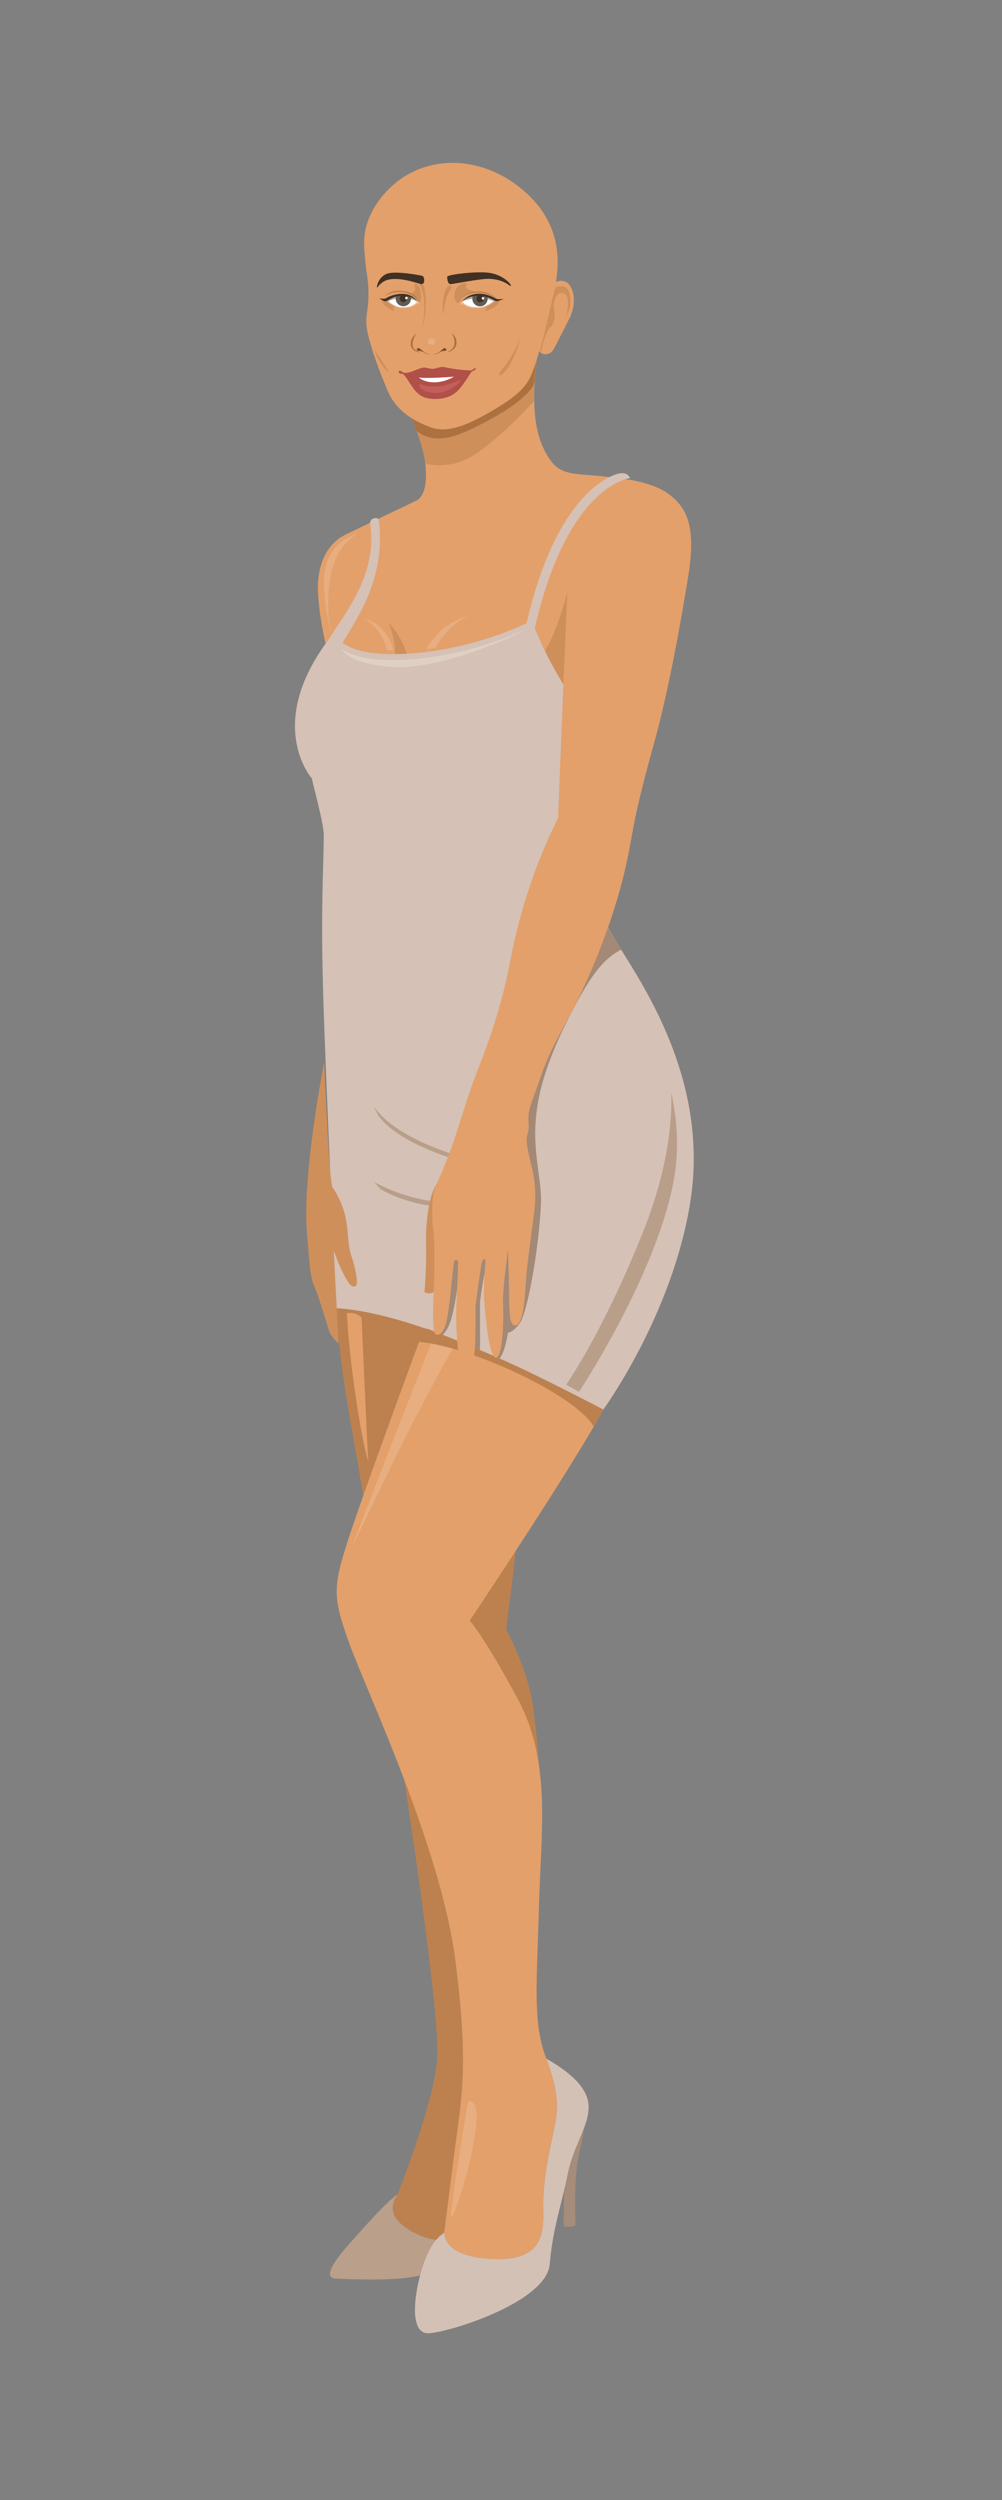 <svg width="85" height="212" viewBox="0 0 85 212" fill="none" xmlns="http://www.w3.org/2000/svg">
<rect x="0" y="0" width="85" height="212" fill="#808080" stroke="none"/>
<g clip-path="url(#clip0)">
<path fill-rule="evenodd" clip-rule="evenodd" d="M34.715 34.314C35.645 36.255 37.062 41.623 35.29 42.464C33.787 43.176 30.593 44.712 29.297 45.342C28 45.972 26.775 47.565 26.994 50.544C27.212 53.524 28 56.041 28 56.041C28 56.041 47.718 60.987 50.675 58.647C53.633 56.307 57.331 41.229 53.477 40.694C53.287 40.667 51.793 40.463 51.616 40.443C48.216 40.04 47.257 40.557 46.016 37.817C44.711 34.933 45.623 29.943 45.623 29.943C45.623 29.943 38.742 34.431 34.715 34.316V34.314Z" fill="#E3A06B"/>
<path fill-rule="evenodd" clip-rule="evenodd" d="M48.517 48.653C48.517 48.653 47.476 53.528 45.948 55.625C44.42 57.722 47.944 60.394 48.363 57.192C48.782 53.99 48.516 48.652 48.516 48.652L48.517 48.653Z" fill="#CF8F5B"/>
<path fill-rule="evenodd" clip-rule="evenodd" d="M28.568 110.943C28.568 110.943 28.524 113.951 29.939 121.733C30.207 123.205 30.506 124.954 30.817 126.822C32.54 121.947 35.173 114.787 35.973 112.616C31.461 111.058 28.926 110.951 28.567 110.943H28.568ZM33.9 148.365C35.112 156.135 37.28 170.873 37.088 174.512C36.895 178.151 33.705 186.131 33.705 186.131C33.705 186.131 32.574 187.435 34.145 188.682C35.717 189.928 37.29 189.947 37.29 189.947L37.691 189.402C37.675 189.165 37.721 189.007 37.721 189.007C37.721 189.007 37.721 189.007 38.425 183.422C38.737 180.945 39.142 178.613 39.242 176.187C39.368 173.142 39.104 169.951 38.614 166.144C37.734 159.306 35.576 152.925 33.899 148.365H33.9ZM45.72 151.69C45.783 149.695 45.588 147.28 45.164 144.398C44.741 141.516 42.934 138.142 42.934 138.142C42.934 138.142 43.56 133.499 44.109 128.243C41.184 132.8 38.391 136.981 38.391 136.981C38.391 136.981 41.379 140.363 43.282 143.889C45.184 147.414 45.417 149.934 45.72 151.69Z" fill="#BD814F"/>
<path fill-rule="evenodd" clip-rule="evenodd" d="M29.061 54.51C29.739 55.032 31.314 55.666 34.91 55.404C39.611 55.062 43.393 53.448 44.662 52.846C46.856 43.44 50.457 40.943 52.082 40.285C52.954 39.932 53.306 40.219 53.452 40.546C53.437 40.547 48.152 41.073 45.369 53.272C45.786 54.31 46.734 56.454 48.265 58.771C50.409 62.016 48.813 73.403 48.813 73.403C48.813 73.403 50.507 77.01 52.799 80.696C55.091 84.384 60.097 92.183 58.564 101.894C57.032 111.605 51.056 119.701 51.056 119.701C51.056 119.701 44.883 116.141 38.415 113.533C31.947 110.925 28.521 110.944 28.521 110.944C28.521 110.944 27.613 90.946 27.426 84.674C27.198 77.016 27.436 74.046 27.466 70.855C27.475 69.798 26.538 66.551 26.463 66.019C26.463 66.019 22.406 61.473 27.905 54.194C27.942 54.13 27.981 54.064 28.022 53.998C29.293 51.925 32.039 48.729 31.403 44.374C31.367 43.881 32.124 43.797 32.143 44.119C32.713 48.794 30.518 52.118 29.186 54.293C29.142 54.366 29.099 54.438 29.058 54.508L29.061 54.51Z" fill="#D5C1B5"/>
<path fill-rule="evenodd" clip-rule="evenodd" d="M35.974 112.618C34.911 115.497 30.627 127.15 29.517 130.611C28.248 134.571 28.195 135.411 29.675 139.473C31.156 143.536 37.398 156.692 38.615 166.144C39.832 175.597 39.13 177.835 38.426 183.421C37.722 189.007 37.722 189.007 37.722 189.007C37.722 189.007 37.08 191.207 41.45 191.539C45.821 191.87 46.155 189.66 46.086 187.519C46.018 185.378 46.463 183.017 46.955 180.819C47.448 178.621 47.39 177.379 46.273 174.368C45.156 171.357 45.567 167.719 45.725 161.523C45.884 155.327 46.808 149.408 43.9 144.021C40.991 138.633 39.846 137.422 39.846 137.422C39.846 137.422 48.361 124.719 51.182 119.528C50.291 119.034 41.757 114.879 38.417 113.532C35.076 112.185 36.733 112.879 35.974 112.617V112.618Z" fill="#E3A06B"/>
<path fill-rule="evenodd" clip-rule="evenodd" d="M33.72 186.075C32.901 186.653 31.753 187.873 29.618 190.282C27.483 192.692 27.816 193.221 28.567 193.223C29.273 193.225 34.573 193.566 36.147 192.739C36.274 192.364 36.406 191.999 36.535 191.661C36.839 190.862 37.086 190.318 37.282 189.947C37.163 189.944 35.685 189.904 34.145 188.682C32.605 187.461 33.68 186.164 33.68 186.164L33.72 186.076V186.075Z" fill="#BA9F8A"/>
<path fill-rule="evenodd" clip-rule="evenodd" d="M37.688 189.306C37.487 189.542 36.784 189.725 36.023 191.725C35.261 193.726 34.483 197.984 36.405 197.851C38.328 197.719 46.352 195.16 46.629 192.012C46.904 188.864 47.661 186.862 48.152 184.413C48.642 181.964 49.866 180.453 49.931 178.78C49.992 177.233 48.649 175.889 46.344 174.561C47.392 177.433 47.436 178.669 46.954 180.819C46.462 183.016 46.017 185.378 46.086 187.518C46.154 189.659 45.82 191.87 41.449 191.538C38.083 191.283 37.69 189.919 37.688 189.305L37.688 189.306Z" fill="#D4C1B5"/>
<path fill-rule="evenodd" clip-rule="evenodd" d="M49.547 180.449C49.473 180.981 49.356 181.639 49.172 182.384C48.628 184.593 48.828 187.879 48.809 188.676C48.696 188.872 47.804 188.849 47.806 188.713L47.854 185.755C47.959 185.317 48.061 184.874 48.153 184.415C48.478 182.786 49.129 181.572 49.547 180.45V180.449Z" fill="#A68C7A"/>
<path fill-rule="evenodd" clip-rule="evenodd" d="M39.695 178.21C39.695 178.21 38.413 185.85 38.265 187.794C38.117 189.737 42.011 177.659 39.695 178.21Z" fill="#E8AE7F"/>
<path fill-rule="evenodd" clip-rule="evenodd" d="M29.425 111.355C29.425 111.355 29.54 114.22 30.205 118.636C30.87 123.052 31.314 124.2 31.246 123.831C31.178 123.462 30.673 111.724 30.673 111.724C30.673 111.724 30.203 111.224 29.425 111.354V111.355Z" fill="#E3A06B"/>
<path fill-rule="evenodd" clip-rule="evenodd" d="M36.715 113.527L38.438 114.321C38.438 114.321 35.967 118.565 33.048 124.607C30.13 130.649 29.785 131.334 29.785 131.334C29.785 131.334 31.705 126.3 36.714 113.528L36.715 113.527Z" fill="#E8AE7F"/>
<path fill-rule="evenodd" clip-rule="evenodd" d="M35.974 112.618L35.541 113.79C39.877 114.136 48.849 118.294 50.364 120.972C50.671 120.446 50.946 119.96 51.181 119.528C50.699 119.262 47.195 117.453 44.604 116.21C42.398 115.151 39.952 114.153 38.415 113.534C35.074 112.187 36.731 112.88 35.972 112.619L35.974 112.618Z" fill="#BD814F"/>
<path fill-rule="evenodd" clip-rule="evenodd" d="M27.498 90.076C27.498 90.076 25.64 99.484 26.033 104.497C26.427 109.51 26.433 108.168 27.066 110.154C27.698 112.14 27.978 113.043 27.978 113.043C27.978 113.043 28.752 114.145 28.726 113.837C28.7 113.53 28.311 106.046 28.311 106.046C28.311 106.046 28.743 107.28 29.199 108.141C29.655 109.002 29.877 109.19 30.16 109.057C30.444 108.924 30.139 107.444 29.792 106.451C29.445 105.458 29.593 104.088 29.199 102.774C28.805 101.46 28.206 100.688 28.206 100.688C27.905 99.741 27.683 93.727 27.499 90.074L27.498 90.076Z" fill="#CF8F5B"/>
<path fill-rule="evenodd" clip-rule="evenodd" d="M56.942 92.652C57.463 95.011 57.628 97.557 57.134 100.186C55.627 108.202 49.123 118.014 49.123 118.014C49.123 118.014 48.733 117.793 48.032 117.42C49.371 115.409 51.732 111.405 54.408 104.823C56.607 99.415 57.03 95.313 56.942 92.651V92.652Z" fill="#B99E8A"/>
<path fill-rule="evenodd" clip-rule="evenodd" d="M49.739 75.262C50.455 76.655 51.201 78.123 52.465 80.156L52.69 80.518C51.63 81.127 50.421 81.808 47.904 86.995C45.387 92.183 45.183 95.282 45.534 98.235C45.885 101.188 46.028 101.075 45.737 104.128C45.447 107.182 44.68 111.389 44.09 112.204C43.501 113.018 43.094 113.007 43.094 113.007C43.094 113.007 42.854 114.63 42.364 115.221L42.068 115.089C41.958 113.907 41.431 108.291 41.287 107.778C41.127 107.204 40.72 110.372 40.72 110.372C40.72 110.372 40.708 110.781 40.723 112.819C40.729 113.68 40.721 114.19 40.709 114.491C40.237 114.287 39.753 114.082 39.26 113.879L38.995 107.635C38.995 107.635 38.741 110.193 38.293 111.798C38.088 112.529 37.802 112.951 37.551 113.194L37.369 113.125C37.268 112.904 37.218 112.662 37.232 112.395C37.351 110.304 37.055 104.827 42.872 91.049C47.76 79.471 46.742 75.677 49.739 75.263V75.262Z" fill="#A38976"/>
<path d="M31.712 93.775C31.716 93.782 32.94 96.424 40.058 98.372L39.944 98.709C32.649 96.712 31.897 94.21 31.893 94.201L31.712 93.775ZM31.735 100.231C31.748 100.239 36.101 102.751 40.353 101.712L40.456 102.052C36.033 103.132 32.314 100.857 32.301 100.85L31.735 100.231Z" fill="#B99E8A"/>
<path fill-rule="evenodd" clip-rule="evenodd" d="M34.564 34.689C34.564 34.689 35.519 36.56 36.004 38.804C36.042 38.981 36.077 39.149 36.108 39.309C37.175 39.577 38.796 39.609 40.594 38.319C42.53 36.931 44.251 35.172 45.298 34.012C45.249 31.863 45.623 29.94 45.623 29.94C45.623 29.94 38.846 34.802 34.563 34.688L34.564 34.689Z" fill="#CF8F5B"/>
<path fill-rule="evenodd" clip-rule="evenodd" d="M34.564 34.689C34.564 34.689 34.948 35.442 35.353 36.566C37.103 37.885 39.143 36.838 41.256 35.744C43.369 34.649 45.157 33.263 45.33 32.436C45.416 31.006 45.623 29.941 45.623 29.941C45.623 29.941 38.846 34.803 34.563 34.689H34.564Z" fill="#AD7140"/>
<path fill-rule="evenodd" clip-rule="evenodd" d="M43.949 15.781C47.088 18.199 47.849 21.309 46.958 24.89C46.067 28.471 45.682 30.192 45.295 31.216C44.907 32.242 44.601 33.094 42.308 34.496C40.016 35.898 38.09 36.809 36.555 36.24C35.02 35.672 33.588 34.828 32.864 33.091C32.141 31.354 31.565 29.814 31.215 28.345C30.864 26.875 31.268 26.546 31.257 24.978C31.246 23.412 31.073 23.34 30.964 21.861C30.9 20.992 30.52 19.106 32.278 16.828C35.154 13.098 40.238 12.922 43.949 15.781Z" fill="#E3A06B"/>
<path fill-rule="evenodd" clip-rule="evenodd" d="M47.013 23.978C47.237 23.862 47.506 23.717 47.992 23.898C48.478 24.078 49.108 25.415 48.279 27.052C47.45 28.689 47.064 29.481 46.873 29.75C46.683 30.019 45.951 30.288 45.675 29.624C45.97 28.558 46.515 26.199 46.828 24.891C47.14 23.582 46.963 24.279 47.013 23.978Z" fill="#E3A06B"/>
<path fill-rule="evenodd" clip-rule="evenodd" d="M45.937 29.844C45.882 29.783 45.862 29.755 45.821 29.656C46.116 28.59 46.675 26.13 46.971 24.89C47.267 23.65 47.049 24.552 47.082 24.384C47.252 24.32 47.468 24.273 47.73 24.284C48.465 24.314 48.507 25.744 48.242 26.389C47.978 27.034 47.978 27.034 47.978 27.034C47.978 27.034 48.237 26.197 48.176 25.469C48.116 24.741 47.492 24.768 47.327 24.95C47.162 25.133 46.886 25.629 47.007 26.224C47.128 26.819 46.996 27.558 46.688 27.756C46.434 27.919 45.958 29.219 45.937 29.844Z" fill="#CF8F5B"/>
<path fill-rule="evenodd" clip-rule="evenodd" d="M30.428 45.188C30.041 45.359 29.705 45.513 29.457 45.633C28.353 46.17 27.31 47.526 27.495 50.064C27.61 51.636 27.912 53.057 28.125 53.911C28.125 53.911 27.443 50.997 28.187 48.229C28.664 46.454 29.726 45.584 30.426 45.188H30.428Z" fill="#E8AE7F"/>
<path fill-rule="evenodd" clip-rule="evenodd" d="M37.112 100.334C36.482 100.99 36.087 103.378 36.14 105.499C36.194 107.62 36.007 109.561 36.007 109.561C36.007 109.561 37.193 110.33 37.511 107.839C37.647 106.767 37.316 104.961 37.134 103.943C36.893 102.593 37.112 100.334 37.112 100.334Z" fill="#CF8F5B"/>
<path fill-rule="evenodd" clip-rule="evenodd" d="M53.543 40.701C54.545 40.889 55.752 41.218 56.56 41.781C58.167 42.9 59.104 44.417 58.388 48.828C57.771 52.637 56.729 58.583 55.461 63.105C54.777 65.544 54.093 68.202 53.728 70.158C53.364 72.113 52.916 75.327 50.848 80.615C48.782 85.902 47.093 87.863 45.99 90.966C44.886 94.069 44.864 94.085 44.83 94.633C44.794 95.18 44.939 95.508 44.75 96.181C44.561 96.855 44.772 97.397 44.93 98.2C45.089 99.002 45.64 100.392 45.293 102.981C44.947 105.571 44.804 106.73 44.7 107.638C44.597 108.546 44.56 110.655 44.24 111.693C43.92 112.73 43.364 112.561 43.259 111.623C43.156 110.686 43.199 108.757 43.143 107.553C43.087 106.349 43.111 105.824 43.111 105.824C43.111 105.824 42.618 109.352 42.674 110.533C42.731 111.715 42.684 115.187 42.05 115.118C41.417 115.048 41.072 110.533 41.047 109.694C41.022 108.855 41.194 106.812 41.194 106.812C41.194 106.812 40.935 106.625 40.837 107.199C40.737 107.773 40.341 110.695 40.341 110.695C40.341 110.695 40.368 113.68 40.257 114.64C40.146 115.601 39.869 115.988 39.461 115.956C39.052 115.925 38.94 115.492 38.796 113.833C38.654 112.175 38.693 110.809 38.738 110.19C38.782 109.571 38.864 106.945 38.864 106.945C38.864 106.945 38.556 106.625 38.494 107.121C38.432 107.618 38.245 109.402 38.245 109.402C38.245 109.402 38.051 111.56 37.78 112.399C37.509 113.238 36.904 113.484 36.799 112.765C36.695 112.045 36.762 109.816 36.797 109.359C36.833 108.901 36.906 105.465 36.768 104.384C36.629 103.304 36.593 101.417 36.945 100.627C38.59 96.939 38.724 95.873 39.952 92.275C40.638 90.264 42.276 86.793 43.288 81.468C44.687 74.105 47.347 69.5 47.347 69.313C47.348 69.023 48.117 49.562 48.278 47.494C48.52 44.37 51.38 41.09 53.538 40.702L53.543 40.701Z" fill="#E3A06B"/>
<path fill-rule="evenodd" clip-rule="evenodd" d="M28.981 55.015C29.66 55.537 31.235 56.172 34.83 55.91C39.511 55.569 43.278 53.968 44.564 53.359C43.533 54.052 37.477 56.699 33.606 56.561C29.594 56.418 28.98 55.015 28.98 55.015H28.981Z" fill="#E0D0C4"/>
<path fill-rule="evenodd" clip-rule="evenodd" d="M30.931 52.455C30.931 52.455 31.939 53.035 32.523 54.261C32.684 54.598 32.781 54.898 32.839 55.156C33.018 55.159 33.202 55.161 33.393 55.16C33.127 54.201 32.485 52.895 30.931 52.455Z" fill="#E8AE7F"/>
<path fill-rule="evenodd" clip-rule="evenodd" d="M39.751 52.177C39.751 52.177 38.713 52.498 37.73 53.204C37.053 53.69 36.467 54.519 36.144 55.041C36.409 55.014 36.67 54.981 36.928 54.947C37.374 54.159 38.274 52.894 39.751 52.178V52.177Z" fill="#E8AE7F"/>
<path fill-rule="evenodd" clip-rule="evenodd" d="M34.486 55.431C34.248 54.611 33.794 53.662 32.945 52.793C32.945 52.793 33.514 53.987 33.524 55.464C33.826 55.461 34.146 55.45 34.485 55.431H34.486Z" fill="#CF8F5B"/>
<path fill-rule="evenodd" clip-rule="evenodd" d="M42.18 25.356C42.446 25.523 42.468 25.739 41.769 26.137C41.07 26.536 41.087 26.314 41.259 26.216C41.432 26.118 41.075 25.994 40.944 26.027C40.813 26.06 41.327 24.819 42.179 25.356H42.18Z" fill="#CF8F5B"/>
<path fill-rule="evenodd" clip-rule="evenodd" d="M34.355 31.894C34.143 31.639 34.102 31.658 33.976 31.695C33.849 31.732 33.705 31.352 34 31.467C34.295 31.583 34.181 31.701 34.743 31.566C35.065 31.489 35.399 31.289 35.816 31.188C36.125 31.113 36.26 31.266 36.719 31.278C36.943 31.283 37.361 31.073 37.624 31.125C39.06 31.408 39.73 31.4 39.902 31.412C40.121 31.427 40.267 31.121 40.335 31.224C40.404 31.327 40.214 31.436 40.084 31.469C39.955 31.503 39.895 31.732 39.411 32.405C38.999 32.979 38.476 33.857 36.839 33.834C35.255 33.813 35.034 32.736 34.355 31.894Z" fill="#B14F49"/>
<path fill-rule="evenodd" clip-rule="evenodd" d="M35.524 32.006C35.95 32.107 37.623 32.006 38.498 31.943C38.498 31.943 37.79 32.41 36.863 32.419C35.936 32.427 35.523 32.006 35.523 32.006H35.524Z" fill="white"/>
<path fill-rule="evenodd" clip-rule="evenodd" d="M35.772 32.616C35.772 32.616 36.582 32.934 37.654 32.685C38.726 32.436 39.202 32.093 39.099 32.265C38.998 32.437 38.115 33.382 36.829 33.317C35.542 33.252 35.336 32.417 35.773 32.616H35.772Z" fill="#C25F5B"/>
<path fill-rule="evenodd" clip-rule="evenodd" d="M44.162 28.572C44.162 28.572 43.638 30.109 42.644 31.253C41.65 32.396 43.3 32.04 44.162 28.572Z" fill="#CF8F5B"/>
<path fill-rule="evenodd" clip-rule="evenodd" d="M31.783 29.669C31.783 29.669 32.41 30.637 32.862 31.328C33.314 32.018 31.991 30.754 31.783 29.669Z" fill="#CF8F5B"/>
<path fill-rule="evenodd" clip-rule="evenodd" d="M37.936 23.445C37.936 23.445 37.916 24.12 38.241 24.092C38.566 24.064 40.553 23.665 41.344 23.647C42.136 23.628 42.723 23.881 42.987 24.05C43.251 24.219 43.281 24.247 43.281 24.247C43.281 24.247 43.433 24.294 43.251 24.05C43.069 23.807 42.439 23.263 41.476 23.131C40.513 23 38.282 23.229 37.936 23.445Z" fill="#413024"/>
<path fill-rule="evenodd" clip-rule="evenodd" d="M32.544 25.441C32.315 25.386 32.326 25.685 32.935 26.116C33.544 26.546 33.497 26.248 33.345 26.162C33.193 26.076 33.54 26.001 33.656 26.029C33.77 26.059 33.041 25.389 32.544 25.44V25.441Z" fill="#CF8F5B"/>
<path fill-rule="evenodd" clip-rule="evenodd" d="M39.264 25.784C39.264 25.784 39.115 25.848 39.087 25.756C39.059 25.663 39.204 25.571 39.204 25.571C39.204 25.571 39.503 25.078 40.475 25.011C41.448 24.943 42.023 25.454 42.023 25.454C42.023 25.454 41.468 26.102 40.55 26.114C39.631 26.128 39.441 25.86 39.264 25.784Z" fill="white"/>
<path fill-rule="evenodd" clip-rule="evenodd" d="M39.264 25.784C39.264 25.784 39.115 25.848 39.087 25.756C39.059 25.663 39.204 25.572 39.204 25.572C39.204 25.572 39.214 25.556 39.236 25.529C39.262 25.6 39.321 25.723 39.423 25.781C39.573 25.865 39.896 26.088 40.66 26.05C41.285 26.018 41.81 25.576 41.978 25.418C42.008 25.44 42.024 25.454 42.024 25.454C42.024 25.454 41.469 26.102 40.55 26.115C39.632 26.128 39.442 25.86 39.265 25.784H39.264Z" fill="#EDBA9D"/>
<path fill-rule="evenodd" clip-rule="evenodd" d="M39.204 25.571C39.204 25.571 39.503 25.078 40.475 25.011C41.448 24.943 42.023 25.454 42.023 25.454C42.023 25.454 41.987 25.495 41.918 25.558C40.55 24.923 39.203 25.571 39.203 25.571H39.204Z" fill="#ADA89F"/>
<path fill-rule="evenodd" clip-rule="evenodd" d="M40.105 25.106C40.258 25.06 40.439 25.025 40.651 25.01C40.897 24.993 41.117 25.013 41.309 25.052C41.343 25.126 41.365 25.208 41.369 25.295C41.386 25.654 41.109 25.96 40.751 25.978C40.391 25.995 40.085 25.719 40.068 25.36C40.063 25.271 40.077 25.185 40.105 25.105V25.106Z" fill="#625D54"/>
<path d="M40.734 25.635C40.903 25.627 41.034 25.483 41.025 25.313C41.017 25.144 40.873 25.013 40.703 25.022C40.534 25.03 40.403 25.174 40.412 25.344C40.42 25.513 40.564 25.644 40.734 25.635Z" fill="#413024"/>
<path d="M40.976 25.404C41.036 25.401 41.082 25.35 41.079 25.291C41.076 25.231 41.025 25.186 40.966 25.189C40.906 25.191 40.86 25.242 40.863 25.302C40.866 25.361 40.917 25.407 40.976 25.404Z" fill="white"/>
<path fill-rule="evenodd" clip-rule="evenodd" d="M39.179 25.589C39.179 25.589 39.601 25.122 40.495 25.082C41.39 25.042 41.906 25.519 42.109 25.537C42.312 25.554 42.765 25.322 42.765 25.322C42.765 25.322 42.27 25.462 41.979 25.28C41.839 25.191 41.366 24.951 40.819 24.911C40.241 24.868 39.58 25.043 39.18 25.589H39.179Z" fill="#413024"/>
<path fill-rule="evenodd" clip-rule="evenodd" d="M35.346 25.768C35.346 25.768 35.484 25.83 35.51 25.737C35.536 25.645 35.401 25.554 35.401 25.554C35.401 25.554 35.122 25.063 34.225 25.005C33.327 24.947 32.8 25.464 32.8 25.464C32.8 25.464 33.314 26.106 34.162 26.11C35.01 26.115 35.183 25.844 35.346 25.768Z" fill="white"/>
<path fill-rule="evenodd" clip-rule="evenodd" d="M35.346 25.768C35.346 25.768 35.484 25.83 35.51 25.737C35.536 25.645 35.401 25.554 35.401 25.554C35.401 25.554 35.392 25.538 35.372 25.512C35.348 25.583 35.294 25.707 35.2 25.765C35.062 25.85 34.765 26.077 34.061 26.046C33.483 26.021 32.998 25.584 32.841 25.427C32.813 25.45 32.8 25.464 32.8 25.464C32.8 25.464 33.314 26.107 34.162 26.11C35.01 26.115 35.183 25.845 35.346 25.768Z" fill="#EDBA9D"/>
<path fill-rule="evenodd" clip-rule="evenodd" d="M35.4 25.555C35.4 25.555 35.121 25.064 34.224 25.006C33.326 24.948 32.799 25.465 32.799 25.465C32.799 25.465 32.832 25.507 32.895 25.569C34.154 24.92 35.4 25.556 35.4 25.556V25.555Z" fill="#ADA89F"/>
<path fill-rule="evenodd" clip-rule="evenodd" d="M34.827 25.09C34.674 25.045 34.494 25.011 34.281 24.999C34.036 24.984 33.816 25.005 33.624 25.047C33.59 25.122 33.569 25.203 33.566 25.29C33.551 25.649 33.83 25.953 34.19 25.968C34.548 25.983 34.852 25.703 34.867 25.344C34.87 25.255 34.856 25.169 34.826 25.09H34.827Z" fill="#625D54"/>
<path d="M34.203 25.624C34.034 25.617 33.902 25.474 33.909 25.304C33.916 25.135 34.059 25.003 34.229 25.01C34.398 25.017 34.53 25.16 34.523 25.33C34.516 25.499 34.373 25.631 34.203 25.624Z" fill="#413024"/>
<path d="M34.471 25.381C34.411 25.378 34.365 25.328 34.367 25.269C34.37 25.209 34.42 25.163 34.479 25.166C34.539 25.168 34.585 25.218 34.583 25.278C34.58 25.337 34.53 25.384 34.471 25.381Z" fill="white"/>
<path fill-rule="evenodd" clip-rule="evenodd" d="M35.424 25.573C35.424 25.573 35.032 25.109 34.207 25.078C33.382 25.047 32.908 25.528 32.721 25.548C32.534 25.569 32.161 25.28 32.161 25.28C32.161 25.28 32.567 25.426 32.835 25.241C32.964 25.151 33.406 24.969 33.91 24.924C34.443 24.876 35.052 25.03 35.424 25.573V25.573Z" fill="#413024"/>
<path fill-rule="evenodd" clip-rule="evenodd" d="M35.346 28.263C35.346 28.263 35.066 28.556 35.007 29.09C34.947 29.624 35.344 29.741 35.515 29.844C35.685 29.947 34.871 29.797 34.84 29.22C34.81 28.644 35.226 28.346 35.346 28.262V28.263ZM38.288 28.197C38.288 28.197 38.541 28.525 38.551 29.036C38.561 29.547 38.177 29.74 38.007 29.843C37.836 29.946 38.655 29.743 38.718 29.166C38.78 28.59 38.415 28.332 38.289 28.196L38.288 28.197Z" fill="#AD7140"/>
<path fill-rule="evenodd" clip-rule="evenodd" d="M35.468 29.769C35.468 29.769 35.264 29.657 35.405 29.553C35.547 29.45 35.601 29.581 35.839 29.75C36.079 29.919 36.193 30.023 36.449 30.032C36.706 30.041 36.26 30.09 36.066 29.94C35.873 29.79 35.545 29.717 35.467 29.769H35.468ZM37.764 29.769C37.764 29.769 37.955 29.657 37.8 29.553C37.646 29.45 37.609 29.581 37.39 29.75C37.172 29.919 37.07 30.023 36.815 30.032C36.559 30.041 37.012 30.09 37.187 29.94C37.362 29.79 37.681 29.717 37.764 29.769Z" fill="#7D4B23"/>
<path fill-rule="evenodd" clip-rule="evenodd" d="M36.369 28.817C36.285 28.967 36.268 29.205 36.589 29.219C36.909 29.233 37.003 29.008 36.858 28.811C36.714 28.615 36.453 28.667 36.369 28.817Z" fill="#E8AE7F"/>
<path fill-rule="evenodd" clip-rule="evenodd" d="M35.929 24.216C35.929 24.216 36.159 24.664 36.116 25.896C36.075 27.126 35.81 27.92 35.81 27.92C35.81 27.92 36.028 26.855 35.989 25.731C35.949 24.607 35.56 24.05 35.56 24.05C35.56 24.05 35.725 23.899 35.929 24.216Z" fill="#CF8F5B"/>
<path fill-rule="evenodd" clip-rule="evenodd" d="M37.967 24.303C37.967 24.303 37.579 24.682 37.553 25.949C37.527 27.216 37.594 26.523 37.766 25.678C37.938 24.833 38.299 24.455 38.327 24.4C38.355 24.347 38.185 24.087 37.967 24.303Z" fill="#CF8F5B"/>
<path fill-rule="evenodd" clip-rule="evenodd" d="M32.045 24.34C32.045 24.34 32.346 23.862 32.924 23.721C33.501 23.58 34.278 23.693 34.947 23.871C35.616 24.049 35.758 24.157 35.901 24.044C36.043 23.932 35.992 23.453 35.842 23.397C35.691 23.341 33.546 22.947 32.836 23.209C32.125 23.472 31.984 24.235 31.984 24.235C31.984 24.235 31.936 24.46 32.044 24.338L32.045 24.34Z" fill="#413024"/>
<path fill-rule="evenodd" clip-rule="evenodd" d="M34.773 24.864C35.039 24.94 35.33 24.613 35.177 24.329C35.024 24.044 35.442 23.839 35.647 24.593C35.852 25.348 35.63 25.746 35.536 25.557C35.442 25.367 35.05 25.004 34.806 24.871L34.773 24.863V24.864Z" fill="#CF8F5B"/>
<path fill-rule="evenodd" clip-rule="evenodd" d="M40.665 24.706C40.4 24.781 39.324 24.573 39.549 24.197C39.774 23.82 38.795 23.985 38.59 24.739C38.384 25.493 38.871 25.826 38.965 25.636C39.017 25.532 39.144 25.327 39.328 25.188C39.742 24.874 40.059 24.811 40.665 24.704V24.706Z" fill="#CF8F5B"/>
<path fill-rule="evenodd" clip-rule="evenodd" d="M39.188 25.357C39.188 25.357 39.476 24.85 40.503 24.826C41.53 24.803 42.202 25.38 42.202 25.38C42.202 25.38 41.671 24.726 40.666 24.706C39.661 24.686 39.297 25.178 39.188 25.357Z" fill="#BD814F"/>
<path fill-rule="evenodd" clip-rule="evenodd" d="M32.603 25.152C32.603 25.152 33.152 24.696 34.111 24.779C35.069 24.86 35.626 25.699 35.61 25.628C35.594 25.557 35.366 24.844 34.288 24.682C33.211 24.52 32.718 25.002 32.604 25.152H32.603Z" fill="#BD814F"/>
</g>
<defs>
<clipPath id="clip0">
<rect width="84.667" height="211.667" fill="white"/>
</clipPath>
</defs>
</svg>
